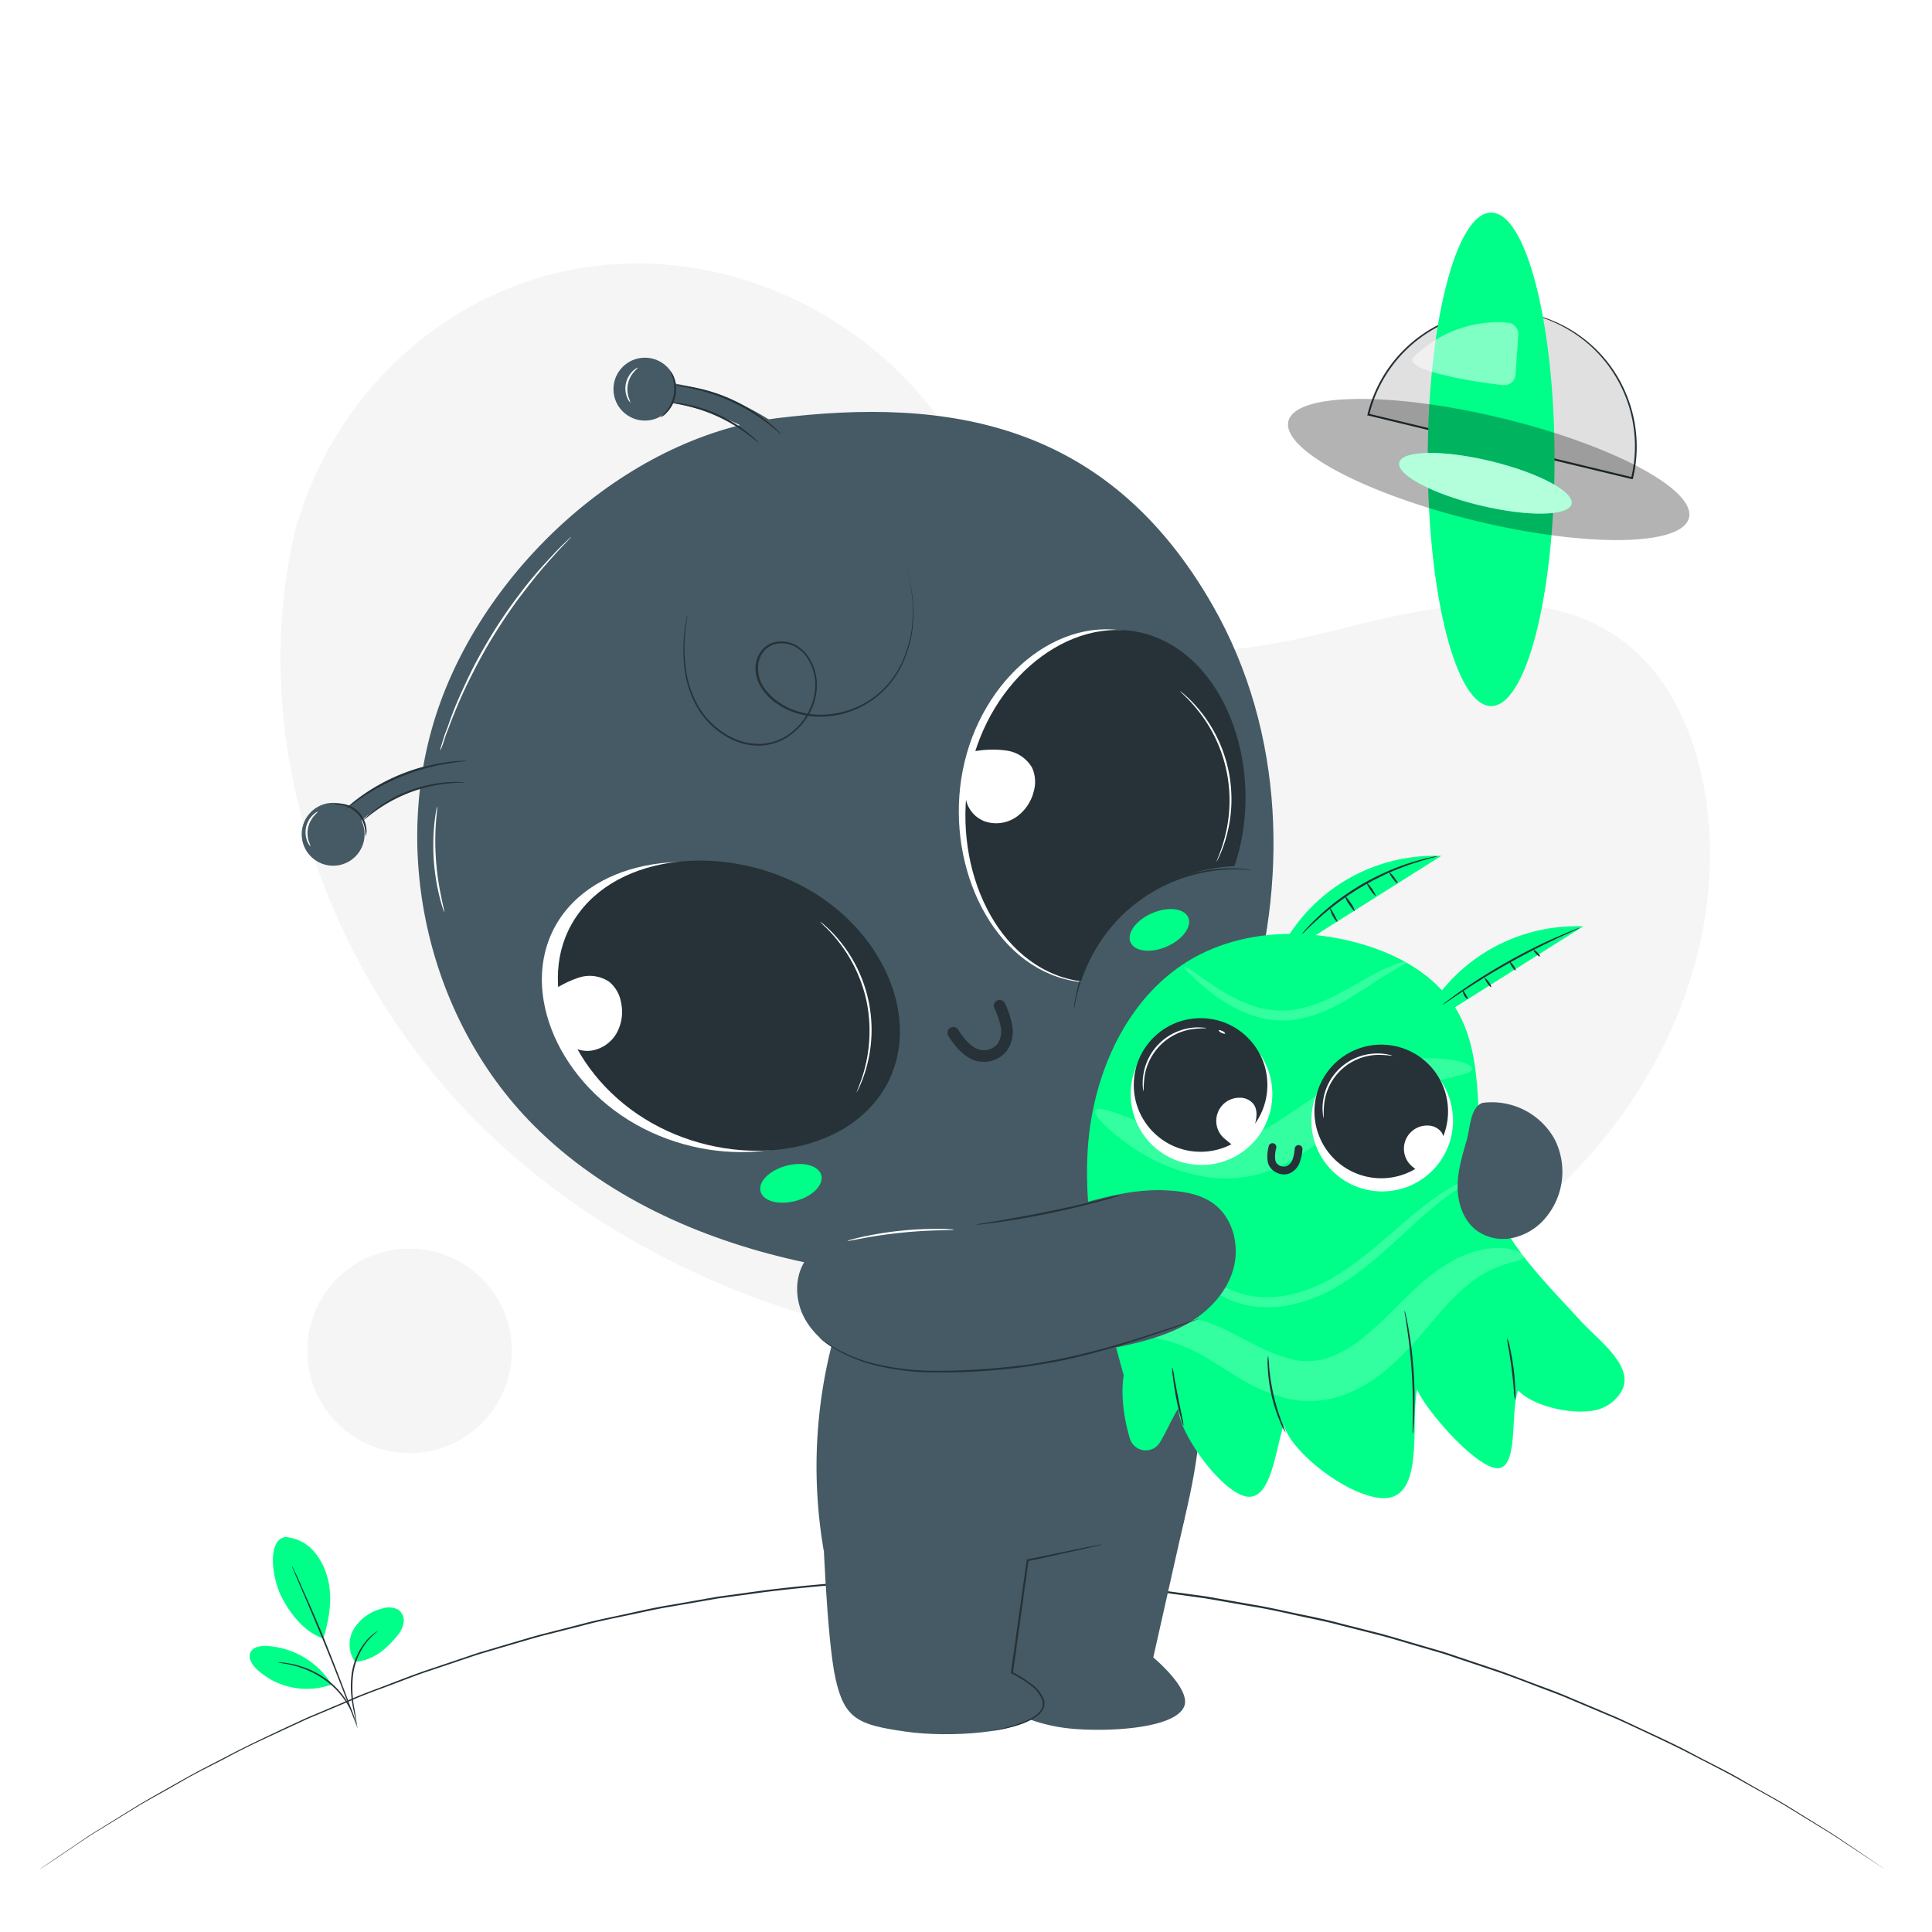 <svg class="animated" id="freepik_stories-cute-alien" xmlns="http://www.w3.org/2000/svg" viewBox="0 0 500 500" version="1.1" xmlns:xlink="http://www.w3.org/1999/xlink" xmlns:svgjs="http://svgjs.com/svgjs"><style>svg#freepik_stories-cute-alien:not(.animated) .animable {opacity: 0;}svg#freepik_stories-cute-alien.animated #freepik--background-simple--inject-27 {animation: 6s Infinite  linear spin;animation-delay: 0s;}svg#freepik_stories-cute-alien.animated #freepik--Spaceship--inject-27 {animation: 3s Infinite  linear floating;animation-delay: 0s;}         @keyframes spin {             from {                 transform: rotate(0);               }               to {                 transform: rotate(360deg);               }         }                 @keyframes floating {                0% {                    opacity: 1;                    transform: translateY(0px);                }                50% {                    transform: translateY(-10px);                }                100% {                    opacity: 1;                    transform: translateY(0px);                }            }        </style><g id="freepik--background-simple--inject-27" class="animable" style="transform-origin: 257.203px 225.972px;"><path d="M76.77,135.74l1.34-3.9c11.26-32.92,39.3-57.41,73.37-62.65a90.34,90.34,0,0,1,13.25-1c32-.16,63.64,17.13,81.14,44.3,10.3,16,16.5,35.63,31.82,46.75,19.95,14.47,47.25,9.08,71,3.1s51.06-11.3,70.94,3.26c12.45,9.11,19.14,24.5,21.66,39.81,6.65,40.55-13.43,82.5-45,108.09s-73.08,36.36-113.67,37c-56.86.95-115.25-17.85-156.58-57.59S62.88,191.45,76.77,135.74Z" style="fill: rgb(245, 245, 245); transform-origin: 257.577px 209.362px;" id="elai1da6fy71o" class="animable"></path><g id="elg65t6dingqr"><circle cx="106" cy="349.6" r="26.47" style="fill: rgb(245, 245, 245); transform-origin: 106px 349.6px; transform: rotate(-20.84deg);" class="animable"></circle></g></g><g id="freepik--Floor--inject-27" class="animable" style="transform-origin: 248.865px 446.07px;"><path d="M487.57,483.6s-.38-.23-1.11-.71l-3.21-2.12L478,477.3l-3.33-2.21c-1.2-.77-2.5-1.55-3.87-2.39l-9.12-5.59c-3.37-2-7.11-4-11.08-6.26s-8.35-4.42-12.94-6.81-9.57-4.67-14.77-7.11l-4-1.84c-1.33-.6-2.72-1.15-4.1-1.74l-8.5-3.58c-2.87-1.26-5.9-2.3-8.94-3.48s-6.14-2.35-9.33-3.47l-9.77-3.27c-1.66-.55-3.32-1.14-5-1.66l-5.14-1.5c-3.46-1-6.95-2.08-10.52-3.05l-10.91-2.76c-3.66-1-7.45-1.7-11.25-2.54s-7.63-1.7-11.56-2.31l-11.88-2.07L299.89,412a434.71,434.71,0,0,0-51-3.23,437,437,0,0,0-51.06,3.27l-12.17,1.66-11.88,2.07c-3.93.63-7.76,1.54-11.57,2.33s-7.58,1.55-11.24,2.55L140,423.43c-3.57,1-7.06,2.05-10.52,3.05L124.36,428c-1.69.51-3.35,1.11-5,1.65l-9.77,3.28c-3.18,1.13-6.27,2.35-9.33,3.49s-6.07,2.21-8.94,3.48l-8.49,3.58c-1.38.59-2.77,1.14-4.1,1.75l-4,1.85c-5.2,2.44-10.21,4.67-14.77,7.11S51,458.7,47.06,461s-7.7,4.29-11.07,6.27l-9.11,5.6c-1.37.85-2.68,1.62-3.87,2.39l-3.32,2.22L14.48,481l-3.21,2.13-1.11.71s.36-.27,1.08-.76l3.18-2.17,5.18-3.51,3.31-2.24c1.19-.78,2.5-1.56,3.86-2.41l9.1-5.64c3.36-2,7.09-4.05,11.05-6.31s8.34-4.46,12.93-6.86,9.56-4.7,14.76-7.16l4-1.85c1.34-.61,2.72-1.17,4.11-1.76l8.49-3.6c2.87-1.28,5.9-2.32,8.94-3.5s6.15-2.37,9.34-3.51l9.77-3.29c1.66-.55,3.32-1.14,5-1.67l5.14-1.52c3.46-1,6.95-2.09,10.53-3.06l10.91-2.79c3.67-1,7.46-1.71,11.26-2.55s7.65-1.72,11.58-2.34l11.89-2.09,12.19-1.67a435.65,435.65,0,0,1,51.12-3.28A435.71,435.71,0,0,1,300,411.5l12.19,1.66L324,415.24c3.93.62,7.76,1.53,11.58,2.33s7.58,1.54,11.26,2.55l10.91,2.77c3.58,1,7.07,2.06,10.53,3.06l5.14,1.51c1.7.52,3.36,1.12,5,1.66l9.78,3.29c3.18,1.13,6.27,2.35,9.33,3.49s6.07,2.23,8.95,3.5L415,443c1.39.6,2.77,1.15,4.11,1.76l3.95,1.85c5.2,2.45,10.21,4.69,14.77,7.14s9,4.53,12.93,6.85,7.7,4.31,11.06,6.31l9.11,5.63c1.36.85,2.66,1.63,3.86,2.41l3.31,2.23,5.19,3.51,3.18,2.17C487.21,483.34,487.57,483.6,487.57,483.6Z" style="fill: rgb(38, 50, 56); transform-origin: 248.865px 446.07px;" id="elqgym2ob9fb8" class="animable"></path></g><g id="freepik--Plant--inject-27" class="animable" style="transform-origin: 84.549px 422.525px;"><path d="M73.77,397.78a10.84,10.84,0,0,1,7.33,3.56,16.9,16.9,0,0,1,3.68,7.05c1.37,4.94.45,10.75-1.11,15.64-5.72-1.95-9.2-7.67-10.77-10.67-2.48-4.75-3.87-14.73.87-15.58" style="fill: rgb(0, 255, 136); transform-origin: 78.036px 410.905px;" id="elbcra7t07i9" class="animable"></path><path d="M91.87,430.07a7.89,7.89,0,0,1-.35-8.41,11.85,11.85,0,0,1,7.26-5.33,5.38,5.38,0,0,1,4.23.22,3.47,3.47,0,0,1,1.45,3.37,6.91,6.91,0,0,1-1.68,3.44c-2.82,3.49-6.23,6.38-10.91,6.71" style="fill: rgb(0, 255, 136); transform-origin: 97.486px 423.034px;" id="elrvl3sxwl61" class="animable"></path><path d="M92.35,446.53a4.55,4.55,0,0,1-.25-1l-.57-2.81a27.64,27.64,0,0,1-.54-9.44,17.35,17.35,0,0,1,3.85-8.71,12.57,12.57,0,0,1,2.19-2c.28-.21.53-.35.69-.45l.25-.13a21.09,21.09,0,0,0-2.91,2.77,17.79,17.79,0,0,0-3.67,8.6,29.47,29.47,0,0,0,.42,9.34c.2,1.2.35,2.16.44,2.84A6.14,6.14,0,0,1,92.35,446.53Z" style="fill: rgb(38, 50, 56); transform-origin: 94.389px 434.26px;" id="el3oz633m1lkm" class="animable"></path><path d="M75.55,405.29a2.1,2.1,0,0,1,.23.41l.58,1.19c.5,1,1.2,2.55,2,4.42,1.69,3.75,4,8.95,6.31,14.75s4.36,11.1,5.76,14.95c.69,1.92,1.24,3.48,1.61,4.57.17.51.31.93.41,1.25a2.57,2.57,0,0,1,.12.44,1.89,1.89,0,0,1-.19-.42l-.49-1.23c-.42-1.11-1-2.65-1.73-4.53-1.46-3.83-3.5-9.1-5.86-14.9s-4.57-11-6.2-14.78L76.22,407l-.51-1.22A1.89,1.89,0,0,1,75.55,405.29Z" style="fill: rgb(38, 50, 56); transform-origin: 84.06px 426.28px;" id="elytq4fv37hmt" class="animable"></path><path d="M85.64,435.59A21.26,21.26,0,0,0,69.38,426c-1.7-.13-3.74.12-4.51,1.53s.23,3.1,1.37,4.27A19,19,0,0,0,85.7,436" style="fill: rgb(0, 255, 136); transform-origin: 75.149px 431.525px;" id="el0npog0azm4wb" class="animable"></path><path d="M71.92,430.25a5.31,5.31,0,0,1,1.06,0,12.08,12.08,0,0,1,1.24.15c.47.08,1,.14,1.62.29a18.19,18.19,0,0,1,1.93.52,20.06,20.06,0,0,1,2.14.78,24,24,0,0,1,4.52,2.53,21.94,21.94,0,0,1,3.71,3.49,17.38,17.38,0,0,1,1.31,1.76,16.62,16.62,0,0,1,1,1.64,14.23,14.23,0,0,1,.66,1.41,9.87,9.87,0,0,1,.41,1.09,5.19,5.19,0,0,1,.27,1c-.09,0-.48-1.34-1.59-3.34a16.37,16.37,0,0,0-1-1.59,18.69,18.69,0,0,0-1.31-1.72,22.53,22.53,0,0,0-3.68-3.4,24.35,24.35,0,0,0-4.42-2.52,20.67,20.67,0,0,0-2.1-.8,18.2,18.2,0,0,0-1.89-.55C73.42,430.42,71.91,430.33,71.92,430.25Z" style="fill: rgb(38, 50, 56); transform-origin: 81.855px 437.567px;" id="el9z3nnft6qnr" class="animable"></path></g><g id="freepik--Spaceship--inject-27" class="animable" style="transform-origin: 385.91px 115.048px;"><path d="M396.48,81.36a35.09,35.09,0,0,0-42.35,25.9l68.26,16.45A35.11,35.11,0,0,0,396.48,81.36Z" style="fill: rgb(224, 224, 224); transform-origin: 388.748px 102.045px;" id="el6tl4o5oua9h" class="animable"></path><path d="M396.48,81.36a1,1,0,0,1,.26,0l.75.2c.66.2,1.66.42,2.9.87a35.42,35.42,0,0,1,9.9,5.53,34.81,34.81,0,0,1,10.48,13.8,35.34,35.34,0,0,1,1.85,22l-.05.23-.24,0-34.13-8.21-34.13-8.25-.23,0,.06-.23A35.29,35.29,0,0,1,365.55,88.5a35.07,35.07,0,0,1,26.95-7.92c1.31.16,2.3.43,3,.55l.76.16c.17,0,.26.06.25.07l-.26,0-.77-.13c-.67-.09-1.66-.33-3-.47a36,36,0,0,0-11.25.54,35.11,35.11,0,0,0-26.87,26.05l-.17-.29,34.13,8.2,34.12,8.25-.29.18a35.07,35.07,0,0,0-12-35.43,36.4,36.4,0,0,0-9.78-5.61c-1.22-.47-2.21-.7-2.86-.93l-.74-.24Z" style="fill: rgb(38, 50, 56); transform-origin: 388.711px 102.146px;" id="elp52r4o0uxm8" class="animable"></path><g id="elux5o04z04qb"><ellipse cx="385.91" cy="118.88" rx="16.41" ry="63.86" style="fill: rgb(0, 255, 136); transform-origin: 385.91px 118.88px; transform: rotate(-76.45deg);" class="animable"></ellipse></g><g id="el3lzr3oxn94c"><g style="opacity: 0.3; transform-origin: 385.271px 121.505px;" class="animable"><path d="M437.11,134c-1.77,7.36-26.42,7.73-55.05.83s-50.4-18.46-48.63-25.82,26.42-7.73,55.05-.83S438.89,126.65,437.11,134Z" id="elgihqj2rxpp" class="animable" style="transform-origin: 385.271px 121.505px;"></path></g></g><path d="M406.73,130.45c-.77,3.16-11.37,3.32-23.7.35s-21.69-7.94-20.92-11.11,11.37-3.32,23.69-.35S407.49,127.28,406.73,130.45Z" style="fill: rgb(0, 255, 136); transform-origin: 384.419px 125.068px;" id="eln5gtuy375bq" class="animable"></path><g id="elybdbls48b5c"><g style="opacity: 0.7; transform-origin: 384.419px 125.068px;" class="animable"><path d="M406.73,130.45c-.77,3.16-11.37,3.32-23.7.35s-21.69-7.94-20.92-11.11,11.37-3.32,23.69-.35S407.49,127.28,406.73,130.45Z" style="fill: rgb(255, 255, 255); transform-origin: 384.419px 125.068px;" id="el4mo240i8yer" class="animable"></path></g></g><g id="elwmbjs0azg4"><g style="opacity: 0.5; transform-origin: 379.241px 91.551px;" class="animable"><path d="M392.94,86.65a2.94,2.94,0,0,0-2.68-3.13A30.67,30.67,0,0,0,366,92.32c-3.45,3.16,13.09,6.26,23,7.36A2.94,2.94,0,0,0,392.23,97Q392.57,91.82,392.94,86.65Z" style="fill: rgb(255, 255, 255); transform-origin: 379.241px 91.551px;" id="elwpyzifrnsyb" class="animable"></path></g></g></g><g id="freepik--Aliens--inject-27" class="animable" style="transform-origin: 249.255px 270.094px;"><path d="M220,401.92a16.75,16.75,0,0,0,1.82.13l35.66.56s43,15.2,48-5.13c4.8-19.19,6.46-31.29,4.8-51.9S292.48,313,291.48,312.75L278.16,299c-9.66,8.59-52.28,10.22-52.28,10.22l-10,36.48a127.83,127.83,0,0,0-2.79,55.06c0,.16.06.32.08.48h0Z" style="fill: rgb(69, 90, 100); transform-origin: 261.111px 353.534px;" id="elshbtpfcxpa" class="animable"></path><path d="M212.89,393.45s1,30.34,3.33,40.93,6,12,18,13.74,29.69.12,33.35-3.89-2-9-7-11.28l.33-32.34S233.2,378,212.89,393.45Z" style="fill: rgb(69, 90, 100); transform-origin: 240.814px 418.431px;" id="el3rtidjd7m3p" class="animable"></path><path d="M306.55,393l-8.08,35.94s9.82,8.15,8,12.67c-2.38,5.82-19.9,6.65-29.25,5.76a43.68,43.68,0,0,1-10.25-2.22l-3.05-1-6-10,1.33-36.92Z" style="fill: rgb(69, 90, 100); transform-origin: 282.307px 420.337px;" id="eluy6vgck03f9" class="animable"></path><path d="M285.22,399.7s-.11.05-.34.12l-1,.25-3.9.9L266,404.05l.18-.19c-.74,5.41-1.62,11.74-2.55,18.48-.52,3.72-1,7.31-1.5,10.64l-.14-.26a27.94,27.94,0,0,1,4.94,3.09A8.87,8.87,0,0,1,270.2,440a3.4,3.4,0,0,1-.33,2.49,5.58,5.58,0,0,1-1.58,1.72,16,16,0,0,1-3.64,1.84,39.27,39.27,0,0,1-5.55,1.51l-1.51.27a2.37,2.37,0,0,1-.53.06l.51-.15,1.49-.35a43,43,0,0,0,5.48-1.64,15.28,15.28,0,0,0,3.52-1.84,5.36,5.36,0,0,0,1.46-1.61,3,3,0,0,0,.26-2.2,8.48,8.48,0,0,0-3.13-4,28.23,28.23,0,0,0-4.86-3l-.16-.08,0-.18c.46-3.33,1-6.92,1.48-10.65.95-6.73,1.85-13.05,2.61-18.46l0-.16.16,0,14-2.9,3.93-.78,1-.18Z" style="fill: rgb(38, 50, 56); transform-origin: 271.14px 423.795px;" id="eltkc5l7anzmb" class="animable"></path><path d="M313.9,156.79c-27.19-47.68-68.52-54-112.75-48.57l3.11-.34c-39.32,3.43-76.63,36.58-90.21,73.64S110.19,263.1,138,291.12c18.3,18.44,43,29.51,68.39,35.17,20.17,4.51,41.62,5.77,61.25-.71,31.61-10.44,44.92-30.59,54.91-62.34C333.27,229.11,332.75,189.85,313.9,156.79Z" style="fill: rgb(69, 90, 100); transform-origin: 218.781px 218.329px;" id="els3fmssnv9qp" class="animable"></path><path d="M273.65,252.81c-19.12-6.47-29.63-32.44-24-55.7s26.24-39.27,45.37-32.8,29.49,33,23.88,56.25S292.78,259.29,273.65,252.81Z" style="fill: rgb(255, 255, 255); transform-origin: 284.277px 208.579px;" id="eltrbkxpjej6" class="animable"></path><path d="M223.08,284.57c-12.15,16.12-40.11,17.93-60.42,5.3s-29-37.26-16.89-53.38,40.59-17.64,60.91-5S235.24,268.44,223.08,284.57Z" style="fill: rgb(255, 255, 255); transform-origin: 184.495px 260.616px;" id="elzc5gci7hru" class="animable"></path><path d="M227.23,284.21c-12.16,16.13-40.11,17.94-60.43,5.31s-29-37.26-16.88-53.38,40.58-17.64,60.9-5S239.38,268.09,227.23,284.21Z" style="fill: rgb(38, 50, 56); transform-origin: 188.637px 260.266px;" id="elwy0m12a1nn" class="animable"></path><path d="M273,252.19c-18.73-7.54-27.75-34.06-20.84-57S280.6,157.49,299.33,165s27.59,34.6,20.68,57.51S291.75,259.73,273,252.19Z" style="fill: rgb(38, 50, 56); transform-origin: 286.096px 208.621px;" id="elaux9aoa1w3u" class="animable"></path><path d="M254.6,274.8a7.77,7.77,0,0,1-2.13-.3c-3.43-1-6.07-4.83-7.05-6.44A1.5,1.5,0,0,1,248,266.5c1.66,2.72,3.65,4.63,5.33,5.12a4.65,4.65,0,0,0,4.89-1.55,6,6,0,0,0,.78-4.26,21,21,0,0,0-1.67-4.92,1.5,1.5,0,1,1,2.75-1.2,22.9,22.9,0,0,1,1.88,5.67,8.77,8.77,0,0,1-1.3,6.46A7.45,7.45,0,0,1,254.6,274.8Z" style="fill: rgb(38, 50, 56); transform-origin: 253.658px 266.794px;" id="elw2aa3rqhbcj" class="animable"></path><path d="M160.72,259.41a8.84,8.84,0,0,0-3-5.28,9,9,0,0,0-7.83-1.15,26.63,26.63,0,0,0-7.29,3.69l.6.78c1.21,3.71.36,8.08,2.54,11.31a7.71,7.71,0,0,0,7.22,3.15,9.17,9.17,0,0,0,6.6-4.5A11.35,11.35,0,0,0,160.72,259.41Z" style="fill: rgb(255, 255, 255); transform-origin: 151.797px 262.261px;" id="eliy9iblrqi6" class="animable"></path><path d="M267.53,204.8a8.88,8.88,0,0,0-.41-6.08,9.06,9.06,0,0,0-6.54-4.46,26.36,26.36,0,0,0-8.17.13l-.9.83c-.54,3.87-2.12,7.55-1.57,11.41a7.71,7.71,0,0,0,5.1,6,9.18,9.18,0,0,0,7.91-1.15A11.39,11.39,0,0,0,267.53,204.8Z" style="fill: rgb(255, 255, 255); transform-origin: 258.854px 203.53px;" id="el3wam61ldr9v" class="animable"></path><path d="M212.55,304.14c.68,2.52-2.29,5.5-6.63,6.66s-8.41.08-9.09-2.44,2.3-5.49,6.64-6.66S211.88,301.63,212.55,304.14Z" style="fill: rgb(0, 255, 136); transform-origin: 204.69px 306.249px;" id="elqfmw29z04zk" class="animable"></path><path d="M290.56,236.61a44.23,44.23,0,0,0-13.07,31.82l4.36,11.68c12.89,1.63,25.34-7.14,31.79-18.42s8-24.61,9-37.56A44.26,44.26,0,0,0,290.56,236.61Z" style="fill: rgb(69, 90, 100); transform-origin: 300.064px 252.209px;" id="el5a4m7xlm2gl" class="animable"></path><path d="M307.53,237.45c1,2.39-1.49,5.76-5.63,7.54s-8.31,1.26-9.33-1.13,1.49-5.77,5.62-7.54S306.5,235.06,307.53,237.45Z" style="fill: rgb(0, 255, 136); transform-origin: 300.047px 240.657px;" id="elunqtffp1jz" class="animable"></path><path d="M323.72,225.1a2.82,2.82,0,0,1-.66,0c-.44,0-1.07-.09-1.89-.09a42.15,42.15,0,0,0-42.74,33.81c-.19.8-.26,1.43-.35,1.85a2.76,2.76,0,0,1-.15.64,4,4,0,0,1,.05-.65c0-.43.09-1.07.25-1.88a38.1,38.1,0,0,1,1.76-6.72,40.66,40.66,0,0,1,24.22-24.68,41.13,41.13,0,0,1,10-2.41,38.77,38.77,0,0,1,6.95-.17c.83,0,1.46.15,1.89.19A3.65,3.65,0,0,1,323.72,225.1Z" style="fill: rgb(38, 50, 56); transform-origin: 300.825px 243.014px;" id="elbsbozd2buqg" class="animable"></path><path d="M127,197a49.23,49.23,0,0,0-39.06,13.69c-2.31,2.25,1.23,5.78,3.53,3.53A44.45,44.45,0,0,1,127,202a2.52,2.52,0,0,0,2.5-2.5A2.55,2.55,0,0,0,127,197Z" style="fill: rgb(69, 90, 100); transform-origin: 108.344px 205.856px;" id="eldzvcwlsqf5b" class="animable"></path><path d="M217.85,126.12a67.81,67.81,0,0,0-37.72-25.68,66.3,66.3,0,0,0-13.06-2c-3.21-.17-3.2,4.83,0,5a62.45,62.45,0,0,1,38.38,16.2,60.43,60.43,0,0,1,8.08,9,2.57,2.57,0,0,0,3.42.9,2.51,2.51,0,0,0,.9-3.42Z" style="fill: rgb(69, 90, 100); transform-origin: 191.427px 114.146px;" id="elapywvoshsij" class="animable"></path><circle cx="86.22" cy="215.91" r="8.14" style="fill: rgb(69, 90, 100); transform-origin: 86.22px 215.91px;" id="elmmebqnuv9r8" class="animable"></circle><g id="el99l3y4fgnfv"><circle cx="166.9" cy="100.71" r="8.14" style="fill: rgb(69, 90, 100); transform-origin: 166.9px 100.71px; transform: rotate(-80.81deg);" class="animable"></circle></g><path d="M120.79,196.9a7.93,7.93,0,0,1-1.33.2c-.86.09-2.1.25-3.62.51a56,56,0,0,0-22.21,8.82c-1.28.86-2.3,1.59-3,2.11a6.24,6.24,0,0,1-1.11.77,7.18,7.18,0,0,1,1-.92c.65-.58,1.64-1.36,2.9-2.27a50.61,50.61,0,0,1,22.36-8.88,34.74,34.74,0,0,1,3.66-.34A5.84,5.84,0,0,1,120.79,196.9Z" style="fill: rgb(38, 50, 56); transform-origin: 105.155px 203.085px;" id="el0w4t5g6cgps9" class="animable"></path><path d="M120.46,202.47c0,.1-1.63,0-4.22.27a38.59,38.59,0,0,0-4.52.69,41,41,0,0,0-5.37,1.56,39.43,39.43,0,0,0-5.08,2.32,38.84,38.84,0,0,0-3.88,2.42c-2.12,1.52-3.31,2.62-3.37,2.55a5.1,5.1,0,0,1,.78-.83,25.73,25.73,0,0,1,2.37-2,34,34,0,0,1,3.86-2.55A35.48,35.48,0,0,1,111.62,203a34.18,34.18,0,0,1,4.59-.59,27.21,27.21,0,0,1,3.11,0A5.85,5.85,0,0,1,120.46,202.47Z" style="fill: rgb(38, 50, 56); transform-origin: 107.24px 207.324px;" id="eln69puqi0nw" class="animable"></path><path d="M196.29,114.58c-.06.06-1.11-.9-2.94-2.27a42.26,42.26,0,0,0-16.12-7.37c-2.24-.5-3.65-.66-3.64-.75a3.34,3.34,0,0,1,1,0,24,24,0,0,1,2.71.37A36.83,36.83,0,0,1,193.57,112a25.62,25.62,0,0,1,2.05,1.81C196.08,114.29,196.32,114.55,196.29,114.58Z" style="fill: rgb(38, 50, 56); transform-origin: 184.941px 109.368px;" id="elp8coktm23v" class="animable"></path><path d="M202.13,112.37c-.07.07-1.32-1.14-3.54-2.85a48.38,48.38,0,0,0-19.72-9c-2.74-.57-4.48-.72-4.47-.82a6.39,6.39,0,0,1,1.23,0,33.16,33.16,0,0,1,3.31.43,43.25,43.25,0,0,1,19.87,9.09,31.93,31.93,0,0,1,2.49,2.23A5.5,5.5,0,0,1,202.13,112.37Z" style="fill: rgb(38, 50, 56); transform-origin: 188.265px 106.022px;" id="el4s3hlnf56kg" class="animable"></path><path d="M234.48,147.26a2.77,2.77,0,0,1,.15.41c.1.29.23.7.39,1.21a34.66,34.66,0,0,1,1.28,12.54,30.36,30.36,0,0,1-2.54,9.94,23.45,23.45,0,0,1-21.21,14.11,20.54,20.54,0,0,1-7.64-1.32l-.93-.37c-.31-.14-.6-.31-.9-.46l-.9-.47-.84-.57a14.2,14.2,0,0,1-3.11-2.69,11.68,11.68,0,0,1-2.18-3.6,8.56,8.56,0,0,1-.42-4.26,7.12,7.12,0,0,1,1.93-3.91,6.37,6.37,0,0,1,4-1.8,8,8,0,0,1,4.32.89,9.42,9.42,0,0,1,3.23,2.91,13,13,0,0,1,2.29,8,15.56,15.56,0,0,1-2.44,7.7,16.8,16.8,0,0,1-5.51,5.46,14.19,14.19,0,0,1-7.1,2,16.1,16.1,0,0,1-6.8-1.53,21.1,21.1,0,0,1-9.1-8.36,26.57,26.57,0,0,1-3.26-9.72,38.17,38.17,0,0,1-.24-7.75,40.31,40.31,0,0,1,.92-6.53s0,.14,0,.43-.11.72-.19,1.26c-.15,1.1-.36,2.74-.48,4.85a39.19,39.19,0,0,0,.33,7.7,26.25,26.25,0,0,0,3.29,9.57,20.77,20.77,0,0,0,9,8.16,15.78,15.78,0,0,0,6.61,1.46,13.78,13.78,0,0,0,6.86-1.94,16.39,16.39,0,0,0,5.33-5.31,15.14,15.14,0,0,0,2.36-7.46,12.47,12.47,0,0,0-2.2-7.72,8.94,8.94,0,0,0-3.05-2.75,7.5,7.5,0,0,0-4-.83,5.85,5.85,0,0,0-3.7,1.65,6.53,6.53,0,0,0-1.77,3.62,9.12,9.12,0,0,0,2.46,7.44,13.82,13.82,0,0,0,3,2.61l.82.56.87.46.87.45.91.35a19.73,19.73,0,0,0,7.45,1.31,23.09,23.09,0,0,0,20.89-13.79,30.39,30.39,0,0,0,2.58-9.81,33.53,33.53,0,0,0-.15-7.7,37.42,37.42,0,0,0-.94-4.78c-.14-.52-.26-.93-.34-1.23A1.89,1.89,0,0,1,234.48,147.26Z" style="fill: rgb(38, 50, 56); transform-origin: 206.634px 170.12px;" id="el2hq0nhxrz9c" class="animable"></path><path d="M94.63,216.38c-.09,0,0-.76-.2-1.93a7.42,7.42,0,0,0-6.07-6.09c-1.16-.22-1.92-.12-1.92-.21a3.78,3.78,0,0,1,2-.15,7.16,7.16,0,0,1,6.37,6.4A3.89,3.89,0,0,1,94.63,216.38Z" style="fill: rgb(38, 50, 56); transform-origin: 90.652px 212.155px;" id="elfwf7z758zru" class="animable"></path><path d="M173.46,96.09a4,4,0,0,1,1,1.73,8.7,8.7,0,0,1-1.92,9,4.21,4.21,0,0,1-1.6,1.18c0-.07.56-.52,1.33-1.43a9.3,9.3,0,0,0,1.84-8.68C173.76,96.79,173.39,96.13,173.46,96.09Z" style="fill: rgb(38, 50, 56); transform-origin: 172.959px 102.045px;" id="elaka9phgsltg" class="animable"></path><path d="M113.88,194.21a3,3,0,0,1,.16-.65c.14-.47.32-1.08.55-1.83s.54-1.77,1-2.88.81-2.38,1.37-3.76c1-2.78,2.46-6,4.15-9.58s3.77-7.34,6.13-11.21,4.85-7.41,7.22-10.55,4.65-5.84,6.65-8c1-1.12,1.92-2.08,2.73-2.94s1.53-1.57,2.13-2.15l1.38-1.32a3.2,3.2,0,0,1,.51-.43,3.59,3.59,0,0,1-.44.51l-1.31,1.39c-.57.59-1.28,1.32-2.06,2.2s-1.71,1.85-2.67,3c-2,2.22-4.18,5-6.54,8.09s-4.78,6.69-7.16,10.53-4.39,7.65-6.14,11.16-3.14,6.74-4.23,9.49c-.58,1.37-1,2.63-1.45,3.73s-.76,2.06-1,2.84-.48,1.34-.64,1.8A3.94,3.94,0,0,1,113.88,194.21Z" style="fill: rgb(255, 255, 255); transform-origin: 130.87px 166.56px;" id="elgbhbecn7tqh" class="animable"></path><path d="M115,236.05a5,5,0,0,1-.4-1c-.23-.66-.51-1.64-.82-2.85a55.48,55.48,0,0,1-1.32-19.44c.14-1.24.29-2.25.43-2.93a3.87,3.87,0,0,1,.26-1.06c.08,0-.13,1.54-.32,4a66.74,66.74,0,0,0,0,9.71,68.18,68.18,0,0,0,1.36,9.61C114.67,234.54,115.09,236,115,236.05Z" style="fill: rgb(255, 255, 255); transform-origin: 113.572px 222.41px;" id="elk5y02kpg4o8" class="animable"></path><path d="M80.38,219.07s-.47-.39-.83-1.28A6.24,6.24,0,0,1,81,210.9c.69-.66,1.25-.88,1.28-.83s-.43.4-1,1.08a6.79,6.79,0,0,0-1.39,6.52A14.48,14.48,0,0,1,80.38,219.07Z" style="fill: rgb(255, 255, 255); transform-origin: 80.679px 214.567px;" id="elnc14dd3djn8" class="animable"></path><path d="M163.14,104.19s-.46-.4-.83-1.28a6.3,6.3,0,0,1-.32-3.67A6.38,6.38,0,0,1,163.78,96c.7-.65,1.25-.88,1.28-.83s-.42.4-1,1.09a6.91,6.91,0,0,0-1.55,3.07,7,7,0,0,0,.16,3.45A11.89,11.89,0,0,1,163.14,104.19Z" style="fill: rgb(255, 255, 255); transform-origin: 163.457px 99.677px;" id="elvpd8bu0ega" class="animable"></path><path d="M408.8,341.56c-8.95-9.85-19.05-19.46-23.16-32.13-5.09-15.68-.28-34.12-8.78-48.25-5.5-9.14-15.67-14.56-26-17.29-14.08-3.73-29.76-3-42.38,4.25-17,9.84-25.87,30.13-27,49.78s4.1,39,9.33,58c-.75,4.67-.09,10.76,1.6,16.38a4.29,4.29,0,0,0,7.8.95c1.73-2.89,3.13-6.19,4.71-8.73.2,6.5,11.31,21.79,17.73,22.79s7.45-12.43,9.6-18.56c2.09,8,20.41,21.3,28.19,18.61s4.69-19.76,6.31-27.83c2,5.2,15.23,20.38,20.81,20.44s3.21-15,5.36-20.15c3.78,4.14,13.92,6.38,19.71,5.18a10.36,10.36,0,0,0,7.05-5C423.17,353.54,413.61,346.87,408.8,341.56Z" style="fill: rgb(0, 255, 136); transform-origin: 350.877px 314.698px;" id="el410a8bi39rf" class="animable"></path><g id="elj2grbkwo0hs"><g style="opacity: 0.2; transform-origin: 332.193px 289.421px;" class="animable"><path d="M381,276.63c-.13,1.54-6,1.9-14.56,4.85a79,79,0,0,0-14.26,6.67,93.06,93.06,0,0,0-7.8,5.18c-2.71,2-5.62,4.19-9,6.27A36.16,36.16,0,0,1,324,304.29a34,34,0,0,1-11.49.34,45,45,0,0,1-17.18-6.28,52.37,52.37,0,0,1-9.37-7.11c-2-1.94-2.86-3.31-2.49-3.92s2-.4,4.6.46,6.16,2.38,10.46,3.94a51.69,51.69,0,0,0,14.91,3.36,28.37,28.37,0,0,0,8.3-.74,30.55,30.55,0,0,0,8.22-3.65c2.83-1.71,5.65-3.76,8.6-5.74a75.61,75.61,0,0,1,9.11-5.27,58.06,58.06,0,0,1,17.1-5.37,36,36,0,0,1,12.06.16c.7.16,1.32.31,1.85.49a9.6,9.6,0,0,1,1.32.57C380.65,275.9,381,276.27,381,276.63Z" style="fill: rgb(255, 255, 255); transform-origin: 332.193px 289.421px;" id="elmfm5x2bsru" class="animable"></path></g></g><g id="elbkz1cy5lfb"><g style="opacity: 0.2; transform-origin: 341.475px 342.787px;" class="animable"><path d="M394.41,325.27c-.06.36-.53.67-1.32.93-.39.15-.87.21-1.41.4s-1.16.32-1.84.51a28.69,28.69,0,0,0-10,5.44,54.27,54.27,0,0,0-5.9,5.7c-2,2.24-4.11,4.75-6.53,7.56a77.73,77.73,0,0,1-8.4,8.48,36.51,36.51,0,0,1-12,7,27.26,27.26,0,0,1-7.49,1.3,26.3,26.3,0,0,1-7.25-.87,44.55,44.55,0,0,1-11.5-5.05c-1.62-1-3.14-1.93-4.57-2.85L314,352.5l-1-.64-.9-.56a40.71,40.71,0,0,0-7.23-3.4,33.9,33.9,0,0,0-11.41-2.12c-2.78,0-4.49.3-4.86-.37s.82-2.2,4-3.59a20.8,20.8,0,0,1,6-1.43,30.6,30.6,0,0,1,8.08.37,38.8,38.8,0,0,1,9.38,2.86l1.23.58,1.14.57,2.27,1.16c1.52.79,3,1.58,4.56,2.34a41.07,41.07,0,0,0,9.28,3.56,16.84,16.84,0,0,0,9.15-.41,29.27,29.27,0,0,0,8.8-5,91.59,91.59,0,0,0,7.85-7.13c2.46-2.47,5-5,7.54-7.22a46.51,46.51,0,0,1,7.81-5.61,27.85,27.85,0,0,1,7.64-3,19.63,19.63,0,0,1,6.2-.39c.85.12,1.58.29,2.21.44a7,7,0,0,1,1.53.61C394.1,324.53,394.46,324.92,394.41,325.27Z" style="fill: rgb(255, 255, 255); transform-origin: 341.475px 342.787px;" id="elrlpojobim5t" class="animable"></path></g></g><path d="M328.17,350.76a24.73,24.73,0,0,1,.29,3,54.3,54.3,0,0,0,1.12,7.2,55.59,55.59,0,0,0,2.11,7,24.62,24.62,0,0,1,1.05,2.84,13.5,13.5,0,0,1-1.39-2.71,40.64,40.64,0,0,1-3.26-14.3A13.68,13.68,0,0,1,328.17,350.76Z" style="fill: rgb(38, 50, 56); transform-origin: 330.391px 360.78px;" id="elyt20axa770f" class="animable"></path><path d="M363.5,339.15a6.4,6.4,0,0,1,.33,1.22c.19.79.42,1.94.68,3.38A106.43,106.43,0,0,1,366,366.39c-.07,1.46-.15,2.63-.23,3.44a5.28,5.28,0,0,1-.18,1.25,6.49,6.49,0,0,1,0-1.26c0-.92,0-2.07.06-3.44,0-2.9,0-6.9-.29-11.32s-.78-8.39-1.2-11.26c-.2-1.35-.37-2.49-.51-3.39A5.36,5.36,0,0,1,363.5,339.15Z" style="fill: rgb(38, 50, 56); transform-origin: 364.795px 355.115px;" id="el0qad9oi2k32q" class="animable"></path><path d="M390.05,346.29a9,9,0,0,1,.68,2.28c.34,1.44.72,3.44,1,5.67s.41,4.26.45,5.73a9.62,9.62,0,0,1-.09,2.38,13.05,13.05,0,0,1-.28-2.36c-.13-1.46-.32-3.47-.6-5.69s-.6-4.21-.85-5.65A13.1,13.1,0,0,1,390.05,346.29Z" style="fill: rgb(38, 50, 56); transform-origin: 391.133px 354.32px;" id="elw3t0aijjc8" class="animable"></path><path d="M303.37,353.85a10.66,10.66,0,0,1,.48,2.22c.28,1.57.61,3.37,1,5.35s.76,3.78,1.08,5.34a9.62,9.62,0,0,1,.36,2.24,9.85,9.85,0,0,1-.72-2.15c-.38-1.35-.83-3.23-1.23-5.33s-.67-4-.82-5.4A9.56,9.56,0,0,1,303.37,353.85Z" style="fill: rgb(38, 50, 56); transform-origin: 304.823px 361.425px;" id="elrp41jbjmck" class="animable"></path><g id="elrsyjpk8ox"><g style="opacity: 0.2; transform-origin: 332.575px 321.098px;" class="animable"><path d="M383.23,303.91c.08.19-1.4.91-3.92,2.45a78.39,78.39,0,0,0-10,7.44c-4,3.42-8.5,7.89-13.93,12.47a69.87,69.87,0,0,1-9.1,6.57A40.15,40.15,0,0,1,335,337.47a28.64,28.64,0,0,1-12.31.33A27.63,27.63,0,0,1,312.3,333c-2.94-2.1-5.44-4.39-7.78-6.43a65.16,65.16,0,0,0-6.72-5.31,22.35,22.35,0,0,0-11.33-4.09c-2.9-.12-4.48.45-4.55.23s1.45-1,4.54-1.24a18,18,0,0,1,5.55.6,26,26,0,0,1,6.78,2.94,61.8,61.8,0,0,1,7.12,5.22c2.43,2,4.94,4.17,7.76,6.11a25.86,25.86,0,0,0,9.55,4.27,26.75,26.75,0,0,0,11.2-.36c7.66-1.78,14.05-6.18,19.44-10.52s10.05-8.75,14.29-12a59.62,59.62,0,0,1,10.67-6.91C381.55,304.18,383.17,303.76,383.23,303.91Z" style="fill: rgb(255, 255, 255); transform-origin: 332.575px 321.098px;" id="el5ia9gvqvy0s" class="animable"></path></g></g><g id="elrl4vxas4egm"><g style="opacity: 0.2; transform-origin: 335.335px 256.436px;" class="animable"><path d="M364.31,248.82c.12.35-3.15,1.83-8,5-2.46,1.56-5.34,3.54-8.78,5.48a36.41,36.41,0,0,1-12.16,4.55,22.42,22.42,0,0,1-6.89,0,26.85,26.85,0,0,1-6.12-1.72,38.85,38.85,0,0,1-9.07-5.38,59,59,0,0,1-5.28-4.61c-1.16-1.17-1.75-1.88-1.64-2s.93.31,2.29,1.23,3.28,2.32,5.7,3.91a44.58,44.58,0,0,0,8.87,4.64A23.27,23.27,0,0,0,335,261.3a38.08,38.08,0,0,0,11.41-4.09c3.38-1.76,6.38-3.58,9-5C360.56,249.41,364.21,248.49,364.31,248.82Z" style="fill: rgb(255, 255, 255); transform-origin: 335.335px 256.436px;" id="el142jjuenomie" class="animable"></path></g></g><g id="eltej1hvgo6mq"><circle cx="310.95" cy="283.16" r="18.33" style="fill: rgb(255, 255, 255); transform-origin: 310.95px 283.16px; transform: rotate(-30.16deg);" class="animable"></circle></g><g id="el5ki2guff3fo"><circle cx="310.71" cy="280.79" r="17.29" style="fill: rgb(38, 50, 56); transform-origin: 310.71px 280.79px; transform: rotate(-59.8deg);" class="animable"></circle></g><path d="M324.8,290.9c.47-1.72.67-3.71-.38-5.15a4.47,4.47,0,0,0-3.48-1.66,6,6,0,0,0-4.07,10.56l1.91,1.58a4.23,4.23,0,0,0,4.05-1.35A8.94,8.94,0,0,0,324.8,290.9Z" style="fill: rgb(255, 255, 255); transform-origin: 319.974px 290.204px;" id="elfp671pxjo5o" class="animable"></path><g id="elpemlqge5anm"><circle cx="357.71" cy="290.01" r="18.33" style="fill: rgb(255, 255, 255); transform-origin: 357.71px 290.01px; transform: rotate(-25.26deg);" class="animable"></circle></g><path d="M373.73,293.51a17.29,17.29,0,1,1-10.39-22.13A17.3,17.3,0,0,1,373.73,293.51Z" style="fill: rgb(38, 50, 56); transform-origin: 357.465px 287.642px;" id="elix6k6cpopz8" class="animable"></path><path d="M373.39,298.11c.46-1.72.66-3.71-.39-5.15a4.46,4.46,0,0,0-3.47-1.67,6,6,0,0,0-4.08,10.57l1.91,1.57a4.23,4.23,0,0,0,4.05-1.34A9.12,9.12,0,0,0,373.39,298.11Z" style="fill: rgb(255, 255, 255); transform-origin: 368.549px 297.404px;" id="el83o1jqo4umr" class="animable"></path><path d="M332.29,303.94a4.5,4.5,0,0,1-3.66-1.95c-1.19-1.74-.4-5.06-.24-5.5a1,1,0,0,1,1.88.68c-.22.61-.52,2.91,0,3.69a2.39,2.39,0,0,0,2.71.94,3,3,0,0,0,1.53-1.72,10.92,10.92,0,0,0,.56-2.84,1,1,0,0,1,2,.22,12.59,12.59,0,0,1-.7,3.36,4.88,4.88,0,0,1-2.63,2.84A3.82,3.82,0,0,1,332.29,303.94Z" style="fill: rgb(38, 50, 56); transform-origin: 332.53px 299.898px;" id="el8n6lrms9grk" class="animable"></path><path d="M347.3,228.39a45,45,0,0,0-17.25,20.22L373,221.51A45.06,45.06,0,0,0,347.3,228.39Z" style="fill: rgb(0, 255, 136); transform-origin: 351.525px 235.044px;" id="elyo40zmxxrg" class="animable"></path><path d="M372.1,221.56a9.22,9.22,0,0,1-1.56.47c-1,.25-2.46.67-4.23,1.24s-3.86,1.33-6.12,2.29a67.73,67.73,0,0,0-13.85,8c-2,1.48-3.69,2.88-5.06,4.14s-2.48,2.28-3.21,3a9.9,9.9,0,0,1-1.18,1.11,9.28,9.28,0,0,1,1-1.25c.69-.79,1.75-1.88,3.11-3.17a59.82,59.82,0,0,1,5-4.24,68.12,68.12,0,0,1,6.72-4.46,71.66,71.66,0,0,1,7.23-3.56,59.53,59.53,0,0,1,6.2-2.2c1.8-.53,3.27-.9,4.3-1.09A9.88,9.88,0,0,1,372.1,221.56Z" style="fill: rgb(38, 50, 56); transform-origin: 354.495px 231.685px;" id="el8pzwdcjx89s" class="animable"></path><path d="M346.11,238.57c-.12.08-.72-.6-1.24-1.58s-.75-1.86-.62-1.91.57.71,1.08,1.67S346.23,238.49,346.11,238.57Z" style="fill: rgb(38, 50, 56); transform-origin: 345.173px 236.827px;" id="elrivoltt5uc" class="animable"></path><path d="M350.61,235.82c-.12.08-.78-.72-1.48-1.79a5.43,5.43,0,0,1-1-2.06c.12-.08.78.72,1.48,1.78A5.36,5.36,0,0,1,350.61,235.82Z" style="fill: rgb(38, 50, 56); transform-origin: 349.37px 233.895px;" id="elz2zwyoeg5s" class="animable"></path><path d="M356,231.83c-.12.08-.72-.59-1.34-1.5s-1-1.71-.91-1.79.72.59,1.34,1.5S356.11,231.75,356,231.83Z" style="fill: rgb(38, 50, 56); transform-origin: 354.878px 230.185px;" id="elbbhnbn525es" class="animable"></path><path d="M361.69,228.62c-.12.08-.68-.47-1.26-1.24s-.95-1.47-.83-1.55.67.47,1.25,1.24S361.8,228.53,361.69,228.62Z" style="fill: rgb(38, 50, 56); transform-origin: 360.643px 227.225px;" id="elg17kp1yeznj" class="animable"></path><path d="M384.07,246.62a45,45,0,0,0-17.25,20.22l42.92-27.1A45,45,0,0,0,384.07,246.62Z" style="fill: rgb(0, 255, 136); transform-origin: 388.28px 253.274px;" id="ela9wrlbe5c0r" class="animable"></path><path d="M408.86,240.11a9.44,9.44,0,0,1-1.44.71l-4,1.83c-3.34,1.56-7.91,3.82-12.83,6.57s-9.22,5.48-12.29,7.52l-3.64,2.44a9.76,9.76,0,0,1-1.36.86,9.52,9.52,0,0,1,1.25-1c.81-.63,2-1.51,3.54-2.57,3-2.13,7.32-4.91,12.25-7.68s9.54-5,12.93-6.44c1.7-.74,3.08-1.32,4-1.68A9.83,9.83,0,0,1,408.86,240.11Z" style="fill: rgb(38, 50, 56); transform-origin: 391.08px 250.075px;" id="elp09mgdb9j5h" class="animable"></path><path d="M379.84,258.49c-.11.1-.58-.26-.93-.88s-.41-1.2-.27-1.24.4.43.72,1S380,258.39,379.84,258.49Z" style="fill: rgb(38, 50, 56); transform-origin: 379.226px 257.437px;" id="el4y7roapzsom" class="animable"></path><path d="M385.91,255.46c-.12.08-.59-.37-1-1s-.74-1.22-.63-1.3.59.36,1.05,1S386,255.37,385.91,255.46Z" style="fill: rgb(38, 50, 56); transform-origin: 385.095px 254.31px;" id="elanw2wwvxw0j" class="animable"></path><path d="M392.26,251.13c-.12.08-.54-.33-.95-.91s-.64-1.13-.52-1.21.54.32.95.91S392.38,251.05,392.26,251.13Z" style="fill: rgb(38, 50, 56); transform-origin: 391.525px 250.07px;" id="ely8iujay5c" class="animable"></path><path d="M398.55,247.52c-.1.1-.56-.19-1-.64s-.74-.92-.64-1,.55.19,1,.65S398.65,247.42,398.55,247.52Z" style="fill: rgb(38, 50, 56); transform-origin: 397.73px 246.703px;" id="eld8zuth40kkb" class="animable"></path><path d="M312.28,266.11a30.93,30.93,0,0,0-3.86.25,14.66,14.66,0,0,0-12.22,12.26,30.28,30.28,0,0,0-.23,3.85,3.36,3.36,0,0,1-.19-1,13,13,0,0,1,.06-2.88A14.42,14.42,0,0,1,308.37,266a12.94,12.94,0,0,1,2.87-.06A3.33,3.33,0,0,1,312.28,266.11Z" style="fill: rgb(255, 255, 255); transform-origin: 304.004px 274.179px;" id="el2gjiyzpilf5" class="animable"></path><path d="M317.05,267.49c-.07.13-.49,0-.94-.2s-.75-.53-.69-.66.49,0,.94.2S317.11,267.37,317.05,267.49Z" style="fill: rgb(255, 255, 255); transform-origin: 316.235px 267.06px;" id="elrudhia53f48" class="animable"></path><path d="M360.43,273.27a25.07,25.07,0,0,0-4.12-.26,14.26,14.26,0,0,0-13.56,12.27,24,24,0,0,0-.15,4.14,3.83,3.83,0,0,1-.23-1.11,12.54,12.54,0,0,1,0-3.08,14.16,14.16,0,0,1,13.91-12.59,12.61,12.61,0,0,1,3.07.3A4.08,4.08,0,0,1,360.43,273.27Z" style="fill: rgb(255, 255, 255); transform-origin: 351.353px 281.028px;" id="elbrfynxn5bws" class="animable"></path><path d="M402.42,295a18.55,18.55,0,0,0-18.79-9.57c-3.22,1.3-3.1,6.48-4.09,9.8-1.17,4-2.36,8-2.31,12.14s1.53,8.46,4.81,11a11.7,11.7,0,0,0,9.07,2.08,15.32,15.32,0,0,0,8.25-4.56A18.57,18.57,0,0,0,402.42,295Z" style="fill: rgb(69, 90, 100); transform-origin: 390.786px 302.956px;" id="ell3z9304p8q8" class="animable"></path><path d="M314.09,311.52c-3.46-2.54-7.93-3.22-12.21-3.45-11.94-.63-22.62,4.19-34.35,6.47-17.7,3.43-36.65,4.33-53.8,9.89l-4.3.45c-3.83,4.27-4,11-1.3,16.11s7.69,8.59,13.05,10.65c10,3.85,21.13,3.13,31.81,2.12a327.12,327.12,0,0,0,36.5-5.17c6.15-1.3,12.33-2.91,17.78-6s10.14-8,11.88-14.05S319.15,315.24,314.09,311.52Z" style="fill: rgb(69, 90, 100); transform-origin: 263.053px 331.288px;" id="el1iz8xctgpkt" class="animable"></path><path d="M310.28,341.3a.86.86,0,0,1-.24.11l-.72.28-2.79,1c-2.43.86-5.95,2.1-10.34,3.53s-9.63,3.07-15.55,4.55c-3,.74-6.08,1.44-9.35,2s-6.67,1.13-10.18,1.47a164.89,164.89,0,0,1-19.83.94A63.53,63.53,0,0,1,225.23,353a36.77,36.77,0,0,1-10-4.45,24.26,24.26,0,0,1-2.42-1.72l-.61-.48-.2-.17s.09,0,.23.13l.64.44c.57.36,1.34,1,2.47,1.63a38.19,38.19,0,0,0,10,4.27,64.65,64.65,0,0,0,16,2.09,170.88,170.88,0,0,0,19.77-1c3.49-.34,6.88-.84,10.14-1.45s6.37-1.28,9.33-2c5.91-1.45,11.16-3,15.55-4.43s7.93-2.57,10.38-3.37l2.83-.92.73-.23A.88.88,0,0,1,310.28,341.3Z" style="fill: rgb(38, 50, 56); transform-origin: 261.14px 348.247px;" id="eloh76ii4uspa" class="animable"></path><path d="M290,309.28a8.66,8.66,0,0,1-1.42.49c-.92.29-2.26.68-3.93,1.13-3.33.91-8,2.06-13.13,3.12s-9.87,1.83-13.29,2.3c-1.71.24-3.1.41-4.06.51a7.62,7.62,0,0,1-1.5.1,9.26,9.26,0,0,1,1.47-.3l4-.67c3.4-.57,8.1-1.4,13.25-2.45s9.79-2.15,13.14-3l4-1A7.35,7.35,0,0,1,290,309.28Z" style="fill: rgb(38, 50, 56); transform-origin: 271.335px 313.107px;" id="elv4q0hja8sed" class="animable"></path><path d="M246.94,318.25a3.86,3.86,0,0,1-1.1.08l-3,.08c-2.52.07-6,.24-9.81.64s-7.25.95-9.72,1.41l-2.93.54a4.19,4.19,0,0,1-1.09.15,4.92,4.92,0,0,1,1-.34c.68-.2,1.67-.44,2.91-.72a90.11,90.11,0,0,1,9.74-1.56,88.3,88.3,0,0,1,9.86-.49c1.26,0,2.28,0,3,.09A5.52,5.52,0,0,1,246.94,318.25Z" style="fill: rgb(255, 255, 255); transform-origin: 233.115px 319.594px;" id="el36g2t50ozvg" class="animable"></path><path d="M221.68,282.69s.24-.64.68-1.78a38.5,38.5,0,0,0,1.89-21.85,37.75,37.75,0,0,0-7.2-15.3,39.73,39.73,0,0,0-3.45-3.87,14.8,14.8,0,0,1-1.35-1.35,2.38,2.38,0,0,1,.41.29c.25.21.63.49,1.08.92a32.65,32.65,0,0,1,3.6,3.78,36.3,36.3,0,0,1,6.95,32.53,32.92,32.92,0,0,1-1.74,4.92c-.24.57-.47,1-.61,1.28S221.7,282.7,221.68,282.69Z" style="fill: rgb(255, 255, 255); transform-origin: 218.906px 260.615px;" id="elsoq9sc41qv8" class="animable"></path><path d="M314.82,223s.24-.64.69-1.78a39.88,39.88,0,0,0,1.56-4.93,37.22,37.22,0,0,0-6.88-32.22,39.4,39.4,0,0,0-3.45-3.86c-.87-.86-1.37-1.32-1.35-1.35a2.38,2.38,0,0,1,.41.29c.25.2.63.49,1.08.91a33.48,33.48,0,0,1,3.6,3.78,36.33,36.33,0,0,1,6.95,32.54,32.92,32.92,0,0,1-1.74,4.92c-.24.57-.47,1-.61,1.28S314.84,223,314.82,223Z" style="fill: rgb(255, 255, 255); transform-origin: 312.045px 200.93px;" id="elhwsaffbcayl" class="animable"></path></g><defs>     <filter id="active" height="200%">         <feMorphology in="SourceAlpha" result="DILATED" operator="dilate" radius="2"></feMorphology>                <feFlood flood-color="#32DFEC" flood-opacity="1" result="PINK"></feFlood>        <feComposite in="PINK" in2="DILATED" operator="in" result="OUTLINE"></feComposite>        <feMerge>            <feMergeNode in="OUTLINE"></feMergeNode>            <feMergeNode in="SourceGraphic"></feMergeNode>        </feMerge>    </filter>    <filter id="hover" height="200%">        <feMorphology in="SourceAlpha" result="DILATED" operator="dilate" radius="2"></feMorphology>                <feFlood flood-color="#ff0000" flood-opacity="0.5" result="PINK"></feFlood>        <feComposite in="PINK" in2="DILATED" operator="in" result="OUTLINE"></feComposite>        <feMerge>            <feMergeNode in="OUTLINE"></feMergeNode>            <feMergeNode in="SourceGraphic"></feMergeNode>        </feMerge>            <feColorMatrix type="matrix" values="0   0   0   0   0                0   1   0   0   0                0   0   0   0   0                0   0   0   1   0 "></feColorMatrix>    </filter></defs></svg>